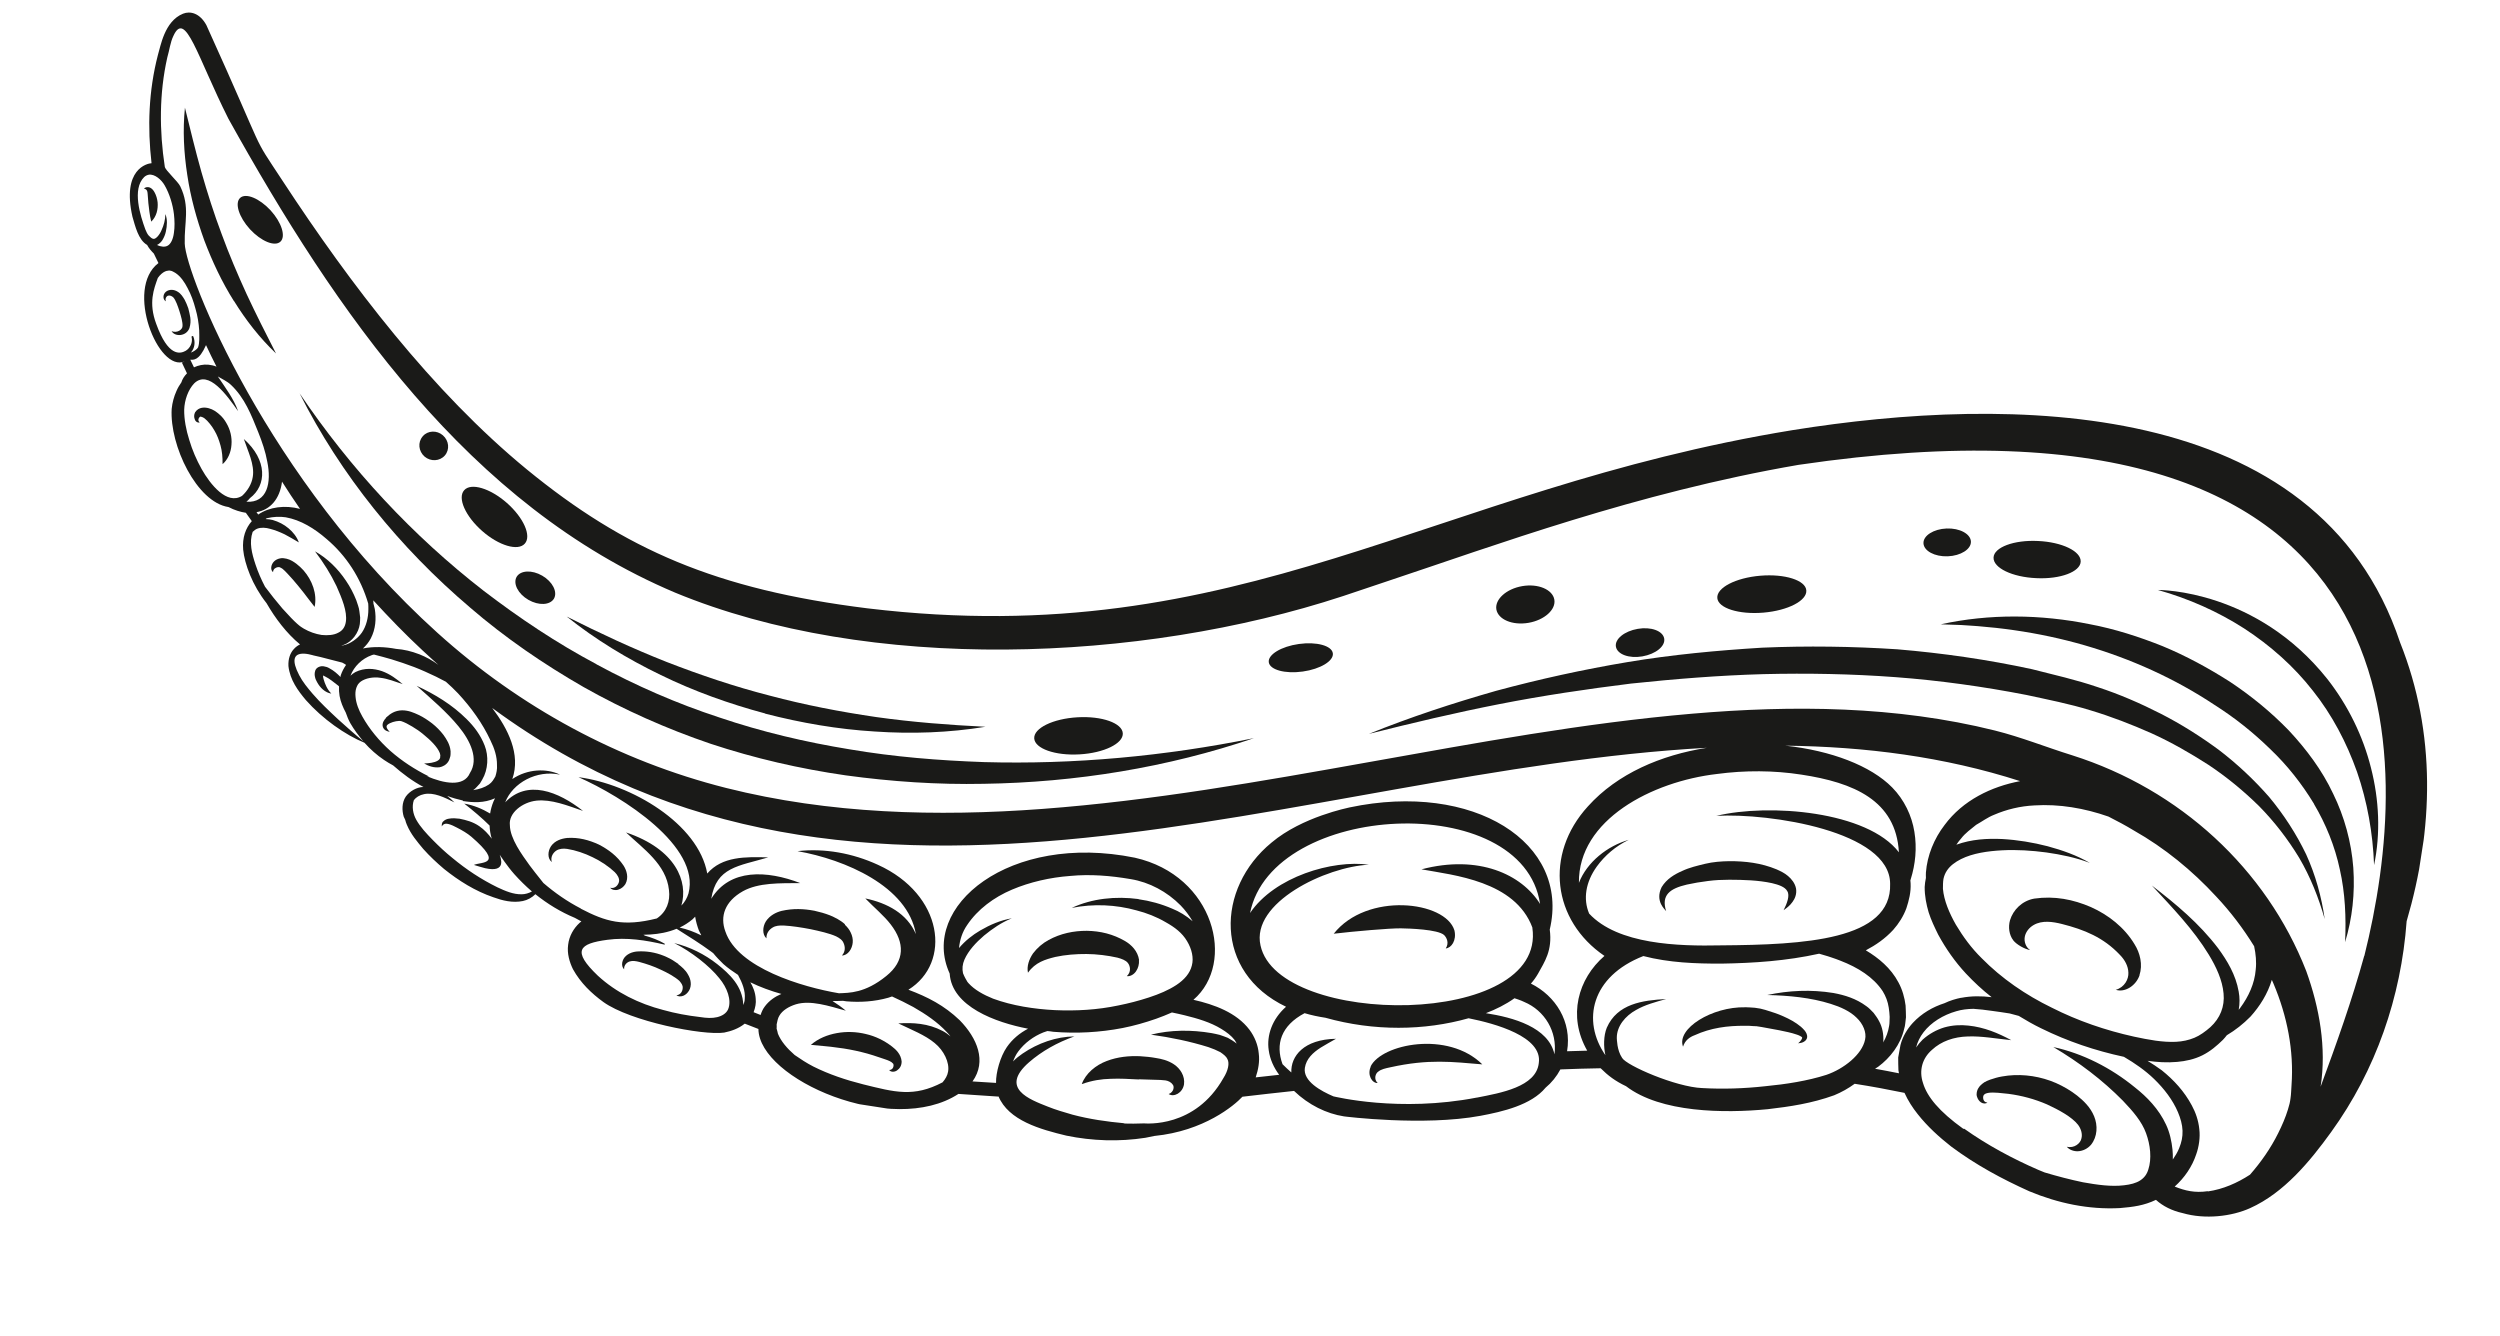 <svg width="320" height="171" viewBox="0 0 320 171" fill="none" xmlns="http://www.w3.org/2000/svg">
<g clip-path="url(#clip0_434_706)">
<path d="M273.876 124.798C273.428 126.153 272.012 127.076 270.821 126.697C271.949 126.376 272.48 125.315 272.433 124.509C272.416 123.644 271.959 122.839 271.325 122.201C269.251 120.002 266.798 118.995 263.913 118.267C262.75 117.978 261.402 117.769 260.313 118.398C259.745 118.72 259.292 119.275 259.173 119.904C259.054 120.532 259.307 121.262 259.857 121.607C259.184 121.502 258.112 120.904 257.699 120.365C257.163 119.656 257.036 118.666 257.279 117.797C257.681 116.457 258.832 115.298 260.384 115.021C262.987 114.649 265.371 115.127 267.635 116.105C269.853 117.096 271.913 118.689 273.216 120.855C273.926 121.979 274.299 123.461 273.848 124.837L273.876 124.798Z" fill="#1A1A18"/>
<path d="M253.92 138.572C254.467 138.247 255.029 138.097 255.504 137.955C256 137.816 256.507 137.744 257.036 137.675C259.097 137.455 261.224 137.786 263.164 138.626C264.132 139.057 265.042 139.587 265.869 140.233C266.675 140.876 267.56 141.704 268.046 142.88C268.532 144.056 268.481 145.494 267.651 146.53C267.205 147.043 266.602 147.316 266.035 147.357C265.467 147.399 264.855 147.174 264.55 146.782C265.526 147.02 266.304 146.32 266.413 145.755C266.592 145.157 266.357 144.452 265.98 143.962C265.187 142.954 263.496 142.044 262.006 141.359C260.45 140.686 258.795 140.235 257.061 140.009C256.233 139.923 255.198 139.784 254.558 139.879C254.226 139.935 253.978 140.005 253.872 140.269C253.788 140.536 253.85 141.107 254.386 141.125C254.185 141.31 253.824 141.275 253.57 141.106C253.315 140.937 253.141 140.673 253.043 140.334C252.941 140.016 253.058 139.538 253.227 139.284C253.403 138.987 253.677 138.75 253.941 138.575L253.92 138.572Z" fill="#1A1A18"/>
<path d="M145.787 122.876C145.831 123.423 145.69 123.919 145.41 124.328C145.131 124.738 144.658 125.01 144.236 124.944C144.843 124.37 144.656 123.629 144.368 123.26C144.098 122.916 143.588 122.729 143.03 122.578C141.8 122.3 140.383 122.123 139.069 122.113C137.755 122.104 136.358 122.21 135.086 122.487C133.807 122.806 132.521 123.168 131.579 124.51C131.406 123.685 131.718 122.784 132.222 122.042C132.764 121.328 133.437 120.742 134.214 120.324C135.746 119.483 137.417 119.138 139.12 119.144C140.841 119.174 142.464 119.555 144.026 120.467C144.816 120.935 145.641 121.732 145.805 122.901L145.787 122.876Z" fill="#1A1A18"/>
<path d="M170.699 119.539C174.946 114.136 185.029 115.314 186.167 119.094C186.465 120.37 185.775 121.341 185.054 121.402C185.505 120.717 185.2 120.044 184.846 119.687C184.053 118.959 180.383 118.843 179.307 118.827C177.93 118.807 173.295 119.209 170.702 119.518L170.699 119.539Z" fill="#1A1A18"/>
<path d="M145.783 138.173C144.542 138.11 143.346 138.032 142.173 138.087C140.982 138.118 139.835 138.285 138.467 138.763C138.96 137.394 140.269 136.324 141.665 135.807C143.064 135.269 144.551 135.134 145.922 135.195C146.606 135.237 147.307 135.303 147.957 135.425C148.61 135.527 149.466 135.703 150.268 136.237C151.069 136.772 151.696 137.732 151.554 138.789C151.383 139.884 150.255 140.486 149.591 140.037C150.279 139.777 150.327 139.051 150.103 138.822C149.911 138.534 149.552 138.348 149.194 138.293C148.815 138.234 148.32 138.222 147.676 138.208C147.031 138.194 146.389 138.159 145.765 138.149L145.783 138.173Z" fill="#1A1A18"/>
<path d="M110.823 132.354C112.053 132.631 113.194 133.197 114.176 133.954C114.678 134.334 115.337 134.954 115.41 135.871C115.412 136.411 115.16 136.782 114.823 137.01C114.507 137.241 114.009 137.25 113.817 136.962C114.444 136.951 114.457 136.176 114.274 136.105C114.092 135.882 113.726 135.739 113.255 135.58C112.253 135.23 111.268 134.904 110.27 134.663C109.273 134.422 108.247 134.219 107.188 134.098C106.114 133.931 105.024 133.87 103.792 133.743C104.74 132.92 105.912 132.454 107.132 132.234C108.353 132.014 109.618 132.059 110.844 132.357L110.823 132.354Z" fill="#1A1A18"/>
<path d="M127.803 140.364L122.68 140.022C114.185 145.563 97.135 138.147 97.078 131.708L95.329 131.027C94.516 131.677 93.584 131.986 92.693 132.171C89.978 132.569 80.687 130.738 77.233 128.259C75.722 127.161 74.312 125.821 73.336 124.051C72.895 123.141 72.568 122.054 72.721 120.935C72.852 119.812 73.412 118.841 74.193 118.121C74.269 118.047 74.342 117.993 74.415 117.94C74.136 117.789 73.858 117.638 73.58 117.486C71.756 116.729 70.063 115.689 68.529 114.458C68.096 114.887 67.528 115.209 66.927 115.331C65.612 115.602 64.305 115.269 63.162 114.854C60.827 114.06 58.724 112.741 56.826 111.216C55.892 110.424 55.007 109.596 54.18 108.67C53.399 107.728 52.594 106.805 52.075 105.559C51.996 105.374 51.921 105.168 51.869 104.945C51.804 104.805 51.74 104.666 51.675 104.526C51.45 103.758 51.414 102.738 51.945 101.957C52.442 101.258 53.386 100.736 54.205 100.734C52.81 99.999 51.478 98.994 50.321 97.973C49.923 97.76 49.528 97.526 49.157 97.274C48.239 96.657 47.386 95.899 46.652 95.073C44.178 94.063 41.282 92.016 39.154 89.614C38.135 88.399 37.118 87.033 36.919 85.254C36.831 83.32 38.082 82.63 38.406 82.486C36.684 81.075 35.219 79.121 34.115 77.203C32.293 74.913 31.299 72.148 31.125 70.352C30.999 68.8 31.445 67.596 32.231 66.704L31.469 65.637C30.774 65.529 30.011 65.302 29.254 64.904C25.186 64.294 21.701 57.021 21.975 52.339C22.057 51.532 22.262 50.765 22.591 50.039C22.762 49.634 22.992 49.26 23.213 48.949C23.345 48.517 23.6 48.125 23.933 47.788L23.283 46.414L23.632 46.253C20.292 47.762 15.93 36.965 20.281 33.671L19.693 32.458C19.413 32.177 19.079 31.823 18.829 31.353C17.701 30.703 17.306 28.937 16.953 27.739C15.572 21.634 18.855 20.914 19.397 20.891C18.863 16.277 19.022 11.641 20.212 7.036C20.551 5.967 21.034 2.719 23.427 1.753C24.347 1.378 25.573 1.677 26.414 3.21C34.525 21.104 31.898 16.64 36.206 23.199C44.801 36.315 55.313 50.138 67.441 60.091C79.936 70.317 91.645 75.458 111.069 77.871C159.067 83.621 182.942 62.647 229.476 55.052C257.034 50.637 296.658 50.599 307.208 82.228C311.867 93.891 311.487 106.195 308.049 117.916C307.339 127.623 304.117 136.982 298.378 144.915C295.658 148.679 292.363 152.676 288.026 154.635C285.658 155.713 282.233 156.108 279.385 155.278C278.03 154.981 276.849 154.388 275.961 153.581C274.424 154.313 273.059 154.489 271.355 154.634C267.331 154.851 263.408 154.004 259.762 152.489C256.255 150.908 252.871 149.088 249.741 146.747C248.204 145.537 246.728 144.207 245.466 142.609C244.816 141.796 244.225 140.884 243.776 139.887C241.686 139.454 239.569 139.061 237.4 138.724C236.597 139.311 235.723 139.801 234.778 140.194C231.899 141.235 229.118 141.645 226.262 141.978C220.68 142.513 212.582 142.442 208.13 139.032C206.763 138.388 205.798 137.656 204.884 136.737C203.175 136.774 201.444 136.807 199.728 136.886C199.241 137.803 198.601 138.588 197.834 139.224C196.002 141.442 192.332 142.296 189.489 142.825C182.206 144.175 172.157 142.917 172.031 142.897C169.799 142.55 167.512 141.44 165.636 139.638C163.42 139.877 161.226 140.118 159.029 140.381C157.993 141.493 154.119 144.775 147.746 145.404C147.368 145.474 146.987 145.566 146.61 145.637C143.273 146.154 139.817 146.049 136.495 145.361C133.189 144.567 129.074 143.431 127.792 140.298L127.803 140.364ZM99.426 131.728C99.481 131.931 99.538 132.112 99.572 132.312C99.961 133.278 100.746 134.198 101.715 135.039C102.474 135.567 103.258 136.077 104.096 136.509C106.097 137.511 108.25 138.233 110.491 138.797C114.521 139.79 116.936 140.489 120.646 138.541C121.013 138.123 121.281 137.647 121.356 137.162C121.557 136.007 120.825 134.469 119.637 133.508C118.396 132.474 116.686 131.82 114.981 130.994C116.855 130.875 118.8 130.983 120.654 131.961C121.013 132.147 121.363 132.395 121.667 132.658C121.525 132.463 121.358 132.286 121.192 132.109C120.029 130.85 118.507 129.815 116.903 128.897C116.029 128.416 115.106 127.971 114.18 127.547C114.019 127.608 113.859 127.669 113.701 127.71C111.92 128.21 110.113 128.317 108.346 128.172C108.198 128.15 108.051 128.127 107.904 128.104C107.448 128.119 107.014 128.138 106.562 128.133C107.151 128.505 107.734 128.919 108.268 129.369C106.036 128.741 103.736 127.996 101.882 128.549C100.953 128.837 100.142 129.336 99.757 130.01C99.557 130.324 99.492 130.746 99.412 131.122C99.425 131.318 99.416 131.511 99.408 131.703L99.426 131.728ZM96.01 125.674C96.388 126.294 96.683 127.03 96.731 127.836C96.796 128.385 96.68 128.993 96.462 129.563L97.356 129.918C97.481 129.527 97.649 129.143 97.918 128.797C98.488 128.044 99.233 127.555 100.017 127.224C98.654 126.84 97.306 126.35 96.003 125.716L96.01 125.674ZM83.256 119.615C82.951 119.633 82.671 119.632 82.366 119.65C82.426 119.68 82.483 119.732 82.543 119.763C83.432 120.009 84.287 120.336 85.059 120.78C85.119 120.811 85.099 120.937 85.039 120.906C82.647 120.34 80.204 119.961 77.759 120.293C74.082 120.779 73.184 121.697 76.527 124.892C78.867 127.046 81.773 128.468 84.883 129.275C86.433 129.71 88.005 129.997 89.616 130.183C90.458 130.313 91.121 130.352 91.792 130.197C92.442 130.039 92.967 129.711 93.2 129.186C93.681 128.031 93.071 126.404 92.07 125.213C90.826 123.639 88.441 121.78 86.299 120.713C88.294 121.196 90.197 122.139 91.829 123.428C93.346 124.634 95.08 126.241 95.138 128.645C95.241 128.402 95.325 128.135 95.329 127.834C95.42 126.834 95.019 125.801 94.465 124.787C93.819 124.363 93.177 123.918 92.589 123.395C92.14 122.958 91.693 122.501 91.295 122.007C91.218 121.952 91.143 121.876 91.044 121.817C89.632 120.778 88.136 119.855 86.604 118.884C85.499 119.338 84.345 119.547 83.256 119.615ZM89.756 119.697C89.656 119.509 89.556 119.321 89.459 119.111C89.246 118.539 89.078 117.952 88.98 117.333C88.877 117.446 88.773 117.559 88.648 117.669C88.127 118.106 87.577 118.452 86.995 118.729C87.954 118.942 88.851 119.276 89.732 119.715L89.756 119.697ZM74.344 116.311C77.537 117.972 79.762 118.641 84.071 117.562C85.323 116.721 85.812 115.373 85.628 113.921C85.277 110.63 82.329 108.64 80.13 106.551C86.524 108.709 88.122 112.863 87.216 115.915C87.653 115.465 87.949 114.95 88.128 114.352C89.684 108.358 79.719 101.978 74.047 99.479C80.791 100.353 89.403 105.445 90.528 111.812C92.424 109.604 95.434 109.662 98.333 109.745C94.512 110.878 91.693 110.979 91.04 115.042C93.436 111.142 98.183 111.405 102.437 113.036C99.802 113.059 97.1 112.962 95.094 114.075C92.778 115.376 92.133 117.305 92.848 119.228C94.428 123.918 102.741 126.353 107.385 127.139C108.688 127.082 110.727 127.14 113.443 124.929C115.857 122.996 115.81 120.658 114.015 118.33C113.155 117.204 111.91 116.191 110.759 114.998C113.558 115.583 116.109 116.929 117.231 119.563C116.197 113.447 108.167 110.021 102.08 108.946C105.527 108.554 109.115 109.197 112.376 110.696C120.756 114.501 121.837 123.234 116.276 126.686C118.742 127.608 120.86 128.692 122.85 130.598C125.082 132.886 126.327 135.841 124.481 138.424L127.493 138.612C127.461 137.29 128.038 135.244 128.872 134.036C129.569 133.022 130.51 132.241 131.59 131.675C127.443 130.88 121.829 128.843 121.558 124.615C117.648 116.046 129.197 106.534 145.255 109.784C155.445 112.078 158.238 123.257 152.761 127.973C155.427 128.581 158.266 129.604 159.929 131.805C160.591 132.684 161.027 133.766 161.119 134.837C161.26 135.873 161.051 136.941 160.729 137.905C161.737 137.803 162.727 137.676 163.735 137.574C163.056 136.67 162.553 135.599 162.393 134.409C162.121 132.555 162.812 130.461 164.613 128.864C155.357 124.449 155.624 113.703 162.767 107.843C166.686 104.547 172.602 103.394 172.738 103.351C188.637 99.994 201 107.87 198.368 118.982C198.727 121.67 197.706 123.108 196.864 124.639C196.6 125.094 196.296 125.522 195.957 125.9C199.12 127.471 201.217 130.774 200.586 134.559C201.454 134.522 202.299 134.502 203.164 134.485C200.638 130.058 201.984 125.283 205.371 122.357C198.72 117.829 197.642 109.355 203.255 103.214C207.035 99.011 212.621 96.643 218.48 95.719C166.386 98.567 110.087 125.293 63.001 90.621C65.024 93.287 66.675 96.543 65.578 99.717C67.529 98.401 69.956 98.325 71.682 99.154C68.697 98.518 65.632 100.2 64.661 102.703C67.47 99.752 71.418 101.271 74.627 103.798C72.602 103.095 70.571 102.283 68.664 102.483C66.865 102.678 65.076 104.062 65.264 105.623C65.28 107.33 66.812 109.402 67.787 110.761C68.25 111.394 68.758 112.012 69.262 112.652C69.372 112.777 69.461 112.898 69.55 113.02C71.015 114.283 72.611 115.394 74.348 116.29L74.344 116.311ZM145.724 115.099C147.201 115.307 148.649 115.705 150.043 116.309C150.937 116.664 151.844 117.215 152.661 117.924C152.215 117.186 151.717 116.505 151.121 115.894C149.389 114.137 147.119 112.921 144.743 112.53C142.159 112.086 139.539 111.873 136.977 112.122C134.425 112.309 131.832 112.898 129.523 113.877C127.214 114.857 125.143 116.39 123.795 118.403C123.185 119.279 122.856 120.285 122.755 121.349C123.547 120.414 124.482 119.675 125.477 119.096C126.734 118.364 128.098 117.777 129.514 117.544C128.182 118.071 127.02 118.883 125.958 119.753C124.913 120.648 123.954 121.686 123.455 122.817C123.188 123.422 123.139 124.019 123.267 124.578C123.364 124.788 123.437 125.015 123.558 125.206C123.64 125.37 123.744 125.537 123.829 125.68C123.886 125.732 123.918 125.801 123.975 125.853C124.748 126.707 125.901 127.339 127.119 127.83C129.567 128.728 132.347 129.16 135.043 129.298C137.763 129.419 140.484 129.259 143.137 128.7C144.472 128.433 145.776 128.096 147.071 127.671C148.366 127.247 149.566 126.743 150.575 126.08C151.583 125.416 152.317 124.581 152.558 123.583C152.814 122.63 152.56 121.49 151.942 120.467C151.328 119.422 150.385 118.693 149.193 118.033C148.047 117.359 146.766 116.858 145.459 116.525C142.834 115.794 139.987 115.654 137.183 116.211C139.787 114.997 142.811 114.69 145.748 115.081L145.724 115.099ZM196.144 118.723C193.92 112.768 186.078 112.025 181.946 111.275C189.275 109.35 194.784 111.931 197.131 115.705C194.93 100.993 162.843 102.633 160.007 116.865C163.144 112.217 170.58 110.027 175.223 110.684C169.728 110.931 160.105 115.542 161.346 121.021C163.637 131.539 198.024 131.615 196.141 118.744L196.144 118.723ZM190.193 129.687C193.667 130.227 198.218 131.473 198.972 134.956C199.357 132.06 197.729 129.347 195.096 128.248C194.656 128.028 193.977 127.815 193.854 127.775C192.738 128.572 191.477 129.196 190.193 129.687ZM283.918 121.374C285.092 122.98 286.173 124.767 286.551 126.918C286.692 127.674 286.698 128.473 286.555 129.249C286.611 129.171 286.687 129.097 286.742 129.019C287.833 127.549 288.589 125.875 288.731 124.128C288.843 123.132 288.744 122.102 288.53 121.12C287.135 118.853 285.506 116.702 283.674 114.756C280.61 111.432 277.071 108.53 273.125 106.299C272.081 105.662 270.985 105.082 269.886 104.523C266.798 103.439 263.561 102.894 260.403 103.093C258.6 103.18 256.852 103.599 255.234 104.297C254.407 104.622 253.699 105.159 252.943 105.581C252.276 106.125 251.55 106.638 251.035 107.313C250.803 107.557 250.606 107.85 250.413 108.122C252.378 107.414 254.356 107.311 256.284 107.395C258.272 107.509 260.206 107.831 262.093 108.318C263.977 108.827 265.838 109.482 267.499 110.452C265.686 109.761 263.804 109.382 261.927 109.112C260.046 108.863 258.146 108.741 256.276 108.839C254.427 108.94 252.531 109.206 251.011 109.963C250.262 110.343 249.605 110.823 249.209 111.431C248.985 111.763 248.842 112.129 248.762 112.505C248.696 112.926 248.698 113.336 248.695 113.767C248.827 115.277 249.507 116.871 250.354 118.362C251.278 119.908 252.346 121.368 253.656 122.65C256.207 125.247 259.307 127.369 262.636 128.986C265.955 130.667 269.518 131.889 273.167 132.693C275.004 133.086 276.805 133.431 278.521 133.352C279.368 133.311 280.172 133.134 280.887 132.835C281.578 132.554 282.308 132.02 282.932 131.47C284.164 130.345 284.785 128.845 284.616 127.157C284.468 125.473 283.678 123.753 282.715 122.18C280.756 118.963 278.062 116.171 275.438 113.347C278.502 115.7 281.501 118.194 283.918 121.374ZM251.035 127.723C252.325 127.471 253.639 127.481 254.93 127.638C253.757 126.722 252.645 125.687 251.628 124.601C250.242 123.112 249.06 121.419 248.087 119.628C247.628 118.693 247.187 117.784 246.868 116.785C246.573 115.768 246.351 114.698 246.359 113.534C246.376 113.148 246.435 112.769 246.518 112.372C246.512 112.134 246.503 111.916 246.517 111.681C246.683 109.506 247.556 107.355 248.907 105.601C251.254 102.428 254.89 100.684 258.579 99.984C248.842 96.853 238.776 95.57 228.529 95.446C234.342 96.068 239.475 98.009 242.211 100.807C243.738 102.361 244.714 104.411 245.041 106.468C245.386 108.55 245.171 110.631 244.572 112.544C244.565 112.586 244.559 112.629 244.528 112.689C244.55 112.821 244.552 112.951 244.557 113.06C244.618 114.191 244.346 115.249 244.017 116.256C243.643 117.276 243.044 118.219 242.338 119.015C241.299 120.148 240.092 120.975 238.824 121.641C240.443 122.605 242.03 123.908 242.997 125.741C243.501 126.661 243.792 127.699 243.916 128.711C243.925 129.208 243.976 129.712 243.964 130.207C243.885 130.712 243.891 131.231 243.731 131.703C243.267 133.723 241.926 135.414 240.414 136.538C240.271 136.624 240.149 136.713 240.007 136.798C241.035 136.98 242.04 137.179 243.065 137.381C243.042 137.248 243.02 137.115 242.998 136.983C242.974 136.439 242.972 135.9 242.969 135.36L243.26 133.765C243.535 132.686 244.117 131.719 244.844 130.926C245.983 129.701 247.404 128.886 248.902 128.406C249.578 128.08 250.325 127.851 251.059 127.706L251.035 127.723ZM241.936 113.128C241.947 106.397 226.525 104.045 219.694 104.43C226.438 102.802 239.045 103.832 243.059 109.095C242.691 102.435 237.243 100.165 230.585 99.153C227.026 98.6 223.361 98.591 219.771 99.07C211.492 100.027 201.998 104.918 202.101 113.003C203.14 110.338 205.745 108.283 208.477 107.499C206.821 108.299 205.429 109.485 204.387 110.92C202.955 112.92 202.621 115.069 203.409 116.939C207.086 120.897 214.814 121.127 220.289 121.006C230.912 120.93 242.174 120.349 241.936 113.128ZM59.242 102.465C58.553 102.315 57.893 102.126 57.242 101.874C57.567 102.14 57.871 102.403 58.169 102.708C56.869 102.053 55.505 101.389 54.279 101.651C53.723 101.759 53.246 102.052 52.973 102.419C52.695 103.239 52.852 104.17 53.292 104.95C53.799 105.849 54.593 106.706 55.394 107.52C56.195 108.335 57.023 109.111 57.925 109.834C59.682 111.293 61.599 112.562 63.663 113.573C64.688 114.056 65.719 114.496 66.781 114.467C67.212 114.469 67.687 114.327 68.087 114.109C67.288 113.424 66.54 112.682 65.841 111.905C64.923 110.877 63.982 109.437 63.964 109.412C64.062 109.751 64.915 111.761 62.102 111.13C61.581 111.006 61.152 110.853 60.657 110.711C61.609 110.276 64.592 110.783 60.333 107.101C59.838 106.679 59.147 106.269 58.467 105.926C58.129 105.744 57.787 105.583 57.456 105.489C57.126 105.394 56.783 105.384 56.549 105.779C56.536 105.583 56.54 105.282 56.759 105.122C56.939 104.934 57.215 104.826 57.435 104.795C57.924 104.699 58.37 104.746 58.815 104.794C59.693 104.973 60.523 105.188 61.342 105.747C61.984 106.192 62.502 106.747 62.946 107.356C62.772 106.811 62.689 106.237 62.669 105.673C61.659 104.674 60.591 103.775 59.418 102.859C60.594 103.063 61.709 103.517 62.736 104.13C62.818 103.603 62.963 103.086 63.171 102.579C63.236 102.438 63.301 102.297 63.362 102.177C61.947 102.821 60.517 102.728 59.253 102.532L59.242 102.465ZM38.292 86.417C38.739 87.284 39.375 88.052 40.014 88.799C41 89.944 42.112 90.98 43.241 92.04C44.32 93.006 45.379 93.969 46.528 94.902C45.907 94.18 45.334 93.422 44.841 92.569C44.605 92.144 44.418 91.683 44.255 91.205C43.904 90.546 43.602 89.852 43.464 89.076C43.397 88.677 43.375 88.263 43.395 87.857C43.356 87.829 43.317 87.801 43.282 87.753C42.723 87.321 42.15 86.843 41.608 86.587C41.509 86.528 41.407 86.491 41.347 86.46C41.349 86.589 41.361 86.786 41.423 86.946C41.605 87.579 41.871 88.224 42.41 88.782C41.61 88.658 40.955 88.017 40.572 87.289C40.471 87.1 40.371 86.912 40.323 86.668C40.272 86.444 40.23 86.157 40.376 85.769C40.599 85.308 41.194 85.228 41.443 85.288C41.717 85.331 41.963 85.412 42.139 85.526C42.717 85.831 43.174 86.226 43.581 86.656C43.591 86.593 43.604 86.508 43.614 86.445C43.777 85.953 44.017 85.515 44.297 85.106C44.141 84.995 43.983 84.906 43.803 84.813C42.493 84.502 41.361 84.153 40.149 83.9C39.98 83.874 36.28 82.566 38.292 86.417ZM47.573 83.867C46.341 84.301 45.325 85.287 44.858 86.487C45.06 86.303 45.279 86.143 45.491 86.025C46.658 85.451 47.851 85.55 48.895 85.906C49.937 86.284 50.767 86.909 51.548 87.57C50.564 87.244 49.631 86.862 48.677 86.757C47.771 86.616 46.792 86.809 46.188 87.233C46.041 87.34 45.913 87.471 45.831 87.588C45.748 87.704 45.679 87.866 45.608 88.049C45.486 88.419 45.469 88.804 45.512 89.221C45.581 90.03 45.919 90.903 46.377 91.707C47.288 93.337 48.542 94.848 49.982 96.129C51.443 97.413 53.087 98.489 54.93 99.4C54.825 99.384 54.719 99.368 54.635 99.355C56.779 100.27 59.371 100.802 60.156 98.939C61.296 97.153 60.23 94.851 58.707 92.996C57.165 91.117 55.241 89.481 53.327 87.781C55.641 88.853 57.87 90.191 59.737 92.056C60.672 92.978 61.515 94.08 62.038 95.434C62.564 96.767 62.488 98.503 61.728 99.787C61.639 99.946 61.549 100.105 61.436 100.281L61.02 100.735C60.889 100.887 60.739 101.015 60.569 101.139C61.342 101.022 62.047 100.786 62.579 100.416C62.99 100.134 63.199 99.757 63.409 99.38C63.541 98.947 63.658 98.469 63.614 97.923C63.627 96.868 63.296 95.802 62.769 94.749C61.75 92.563 60.313 90.571 58.632 88.756C58.129 88.246 57.626 87.737 57.074 87.263L55.816 86.614C54.872 86.165 53.946 85.741 53.01 85.38C52.053 85.016 51.089 84.693 50.102 84.389C49.381 84.169 48.633 83.988 47.866 83.783C47.776 83.812 47.688 83.82 47.597 83.849L47.573 83.867ZM53.633 83.729C54.527 84.084 55.362 84.537 56.115 85.107C55.474 84.511 54.77 83.906 54.094 83.261C51.889 81.214 49.808 79.057 47.78 76.844C47.781 76.973 47.804 77.106 47.802 77.257C47.853 77.481 47.926 77.708 47.974 77.953C48.173 79.17 48.093 80.517 47.452 81.734C47.205 82.213 46.834 82.652 46.456 83.003C47.879 82.728 49.292 82.796 50.697 83.057C51.699 83.127 52.676 83.365 53.612 83.726L53.633 83.729ZM34.018 66.443C34.319 66.446 34.635 66.495 34.906 66.559C35.669 66.785 36.349 67.128 36.939 67.63C37.512 68.107 37.999 68.722 38.255 69.431C37.603 69.049 37.032 68.701 36.433 68.393C35.83 68.105 35.221 67.859 34.6 67.698C34.002 67.519 33.403 67.49 32.921 67.675C32.715 67.751 32.517 67.914 32.34 68.081C31.872 69.432 32.234 70.847 32.705 72.258C33.028 73.236 33.441 74.185 33.924 75.102C34.639 76.054 35.378 76.989 36.145 77.884C37.947 79.89 38.437 80.204 38.892 80.469C39.604 80.881 40.382 81.153 41.161 81.274C41.946 81.353 42.71 81.299 43.274 80.998C43.856 80.722 44.166 80.252 44.268 79.599C44.474 78.272 43.765 76.587 43.079 75.035C42.347 73.497 41.413 72.014 40.321 70.572C41.908 71.465 43.254 72.796 44.287 74.338C44.814 75.11 45.247 75.932 45.604 76.829C45.745 77.304 45.957 77.747 46.005 78.272L46.101 79.043C46.104 79.302 46.079 79.6 46.058 79.877C45.905 80.997 45.08 82.142 44.006 82.536C43.891 82.583 43.782 82.588 43.688 82.638C43.775 82.63 43.884 82.625 43.975 82.596C44.845 82.407 45.791 81.734 46.318 80.975C46.877 80.156 47.153 79.076 47.151 77.976C47.166 77.741 47.139 77.499 47.133 77.261C46.175 73.984 44.332 71.13 41.797 68.988C40.258 67.649 38.487 66.554 36.577 66.214C35.819 66.097 34.992 66.141 34.21 66.321C34.164 66.336 34.094 66.368 34.049 66.383L34.018 66.443ZM32.838 65.569L33.052 65.861C34.498 64.877 36.5 64.627 38.405 65.139C37.611 64.002 36.844 62.825 36.099 61.652C35.816 63.895 34.569 65.255 32.863 65.551L32.838 65.569ZM30.489 52.647C29.058 50.612 26.688 47.267 24.854 49.075C24.082 49.883 23.616 51.213 23.577 52.436C23.559 53.663 23.82 55.042 24.226 56.313C24.608 57.602 25.147 58.851 25.805 60.032C26.92 62.017 29.052 64.679 30.986 63.469C31.69 62.823 32.214 61.955 32.354 61.049C32.621 59.472 31.708 57.712 31.211 56.19C34.243 58.883 34.149 62.126 31.998 63.756C31.864 63.929 31.711 64.078 31.538 64.223C34.227 64.404 34.766 61.769 34.211 59.094C33.979 57.806 33.549 56.553 33.051 55.31C32.165 53.102 31.318 50.92 29.569 49.268C29.08 48.803 28.454 48.533 27.882 48.186C28.862 49.654 29.903 51.002 30.503 52.692L30.489 52.647ZM24.828 47.021C25.386 46.762 26.012 46.622 26.65 46.678C27.011 46.713 27.366 46.789 27.711 46.929C27.216 45.946 26.822 45.152 26.37 44.175C25.471 46.215 24.74 46.058 24.355 46.041L24.828 47.021ZM21.553 34.646C21.272 34.645 20.969 34.792 20.671 35.048C20.497 35.194 20.338 35.385 20.2 35.579C19.704 36.969 18.977 38.733 19.998 41.459C21.505 45.642 23.022 45.317 23.754 44.912C24.346 44.573 24.702 43.808 24.523 43.155C24.479 43.019 24.685 42.943 24.75 43.082C25.027 43.794 24.927 44.577 24.432 45.126C24.705 45.038 24.99 44.867 25.219 44.644C25.271 44.587 25.302 44.527 25.354 44.47C25.554 43.876 25.514 43.158 25.498 42.292C25.442 41.399 25.292 40.426 25.022 39.521C24.778 38.599 24.463 37.708 24.027 36.907C23.615 36.088 23.102 35.361 22.456 34.937C22.301 34.827 22.157 34.783 21.998 34.693C21.851 34.67 21.71 34.605 21.577 34.628L21.553 34.646ZM19.039 22.367C18.839 22.401 18.63 22.498 18.453 22.664C16.876 24.21 17.965 27.616 18.6 29.354C18.726 29.654 18.852 29.954 19.037 30.155C19.221 30.357 19.451 30.543 19.598 30.566C19.904 30.678 20.43 30.07 20.676 29.461C20.967 28.837 21.162 28.134 21.168 27.401C21.449 28.092 21.391 28.881 21.231 29.633C21.151 30.009 21.008 30.375 20.778 30.749C20.636 30.965 20.404 31.209 20.101 31.356C20.58 31.603 21.113 31.643 21.444 31.457C21.866 31.242 22.16 30.597 22.26 29.815C22.378 29.056 22.355 28.233 22.265 27.421C22.115 26.167 21.7 24.808 21.072 23.718C20.682 23.032 19.815 22.229 19.018 22.364L19.039 22.367ZM302.639 122.34C308.724 98.02 311.851 47.479 230.209 59.502C209.446 63.074 191.179 69.881 177.717 74.349C177.581 74.393 171.483 76.445 171.87 76.311C145.871 84.851 111.272 86.144 86.408 75.853C60.018 64.699 42.987 39.938 29.233 15.191C25.214 7.187 23.732 1.175 22.183 4.624C21.802 5.406 21.688 6.424 21.414 7.352C20.375 11.959 20.389 16.73 21.095 21.349C21.173 21.814 22.787 23.23 23.077 23.857C24.347 26.514 23.576 28.422 23.645 31.173C23.762 35.14 34.207 61.337 55.978 80.987C66.531 90.522 79.161 97.382 92.962 100.863C106.162 104.186 119.908 104.552 133.414 103.543C147.488 102.492 161.416 100.017 175.302 97.535C189.01 95.09 202.734 92.54 216.614 91.351C229.509 90.247 242.692 90.353 255.336 93.504C258.741 94.356 261.926 95.649 265.259 96.684C279.01 101.043 290.089 111.221 295.197 124.291C296.885 128.976 297.814 134.105 297.038 139.098C299.09 133.526 301.072 127.987 302.611 122.379L302.639 122.34ZM282.62 152.501C284.562 152.22 286.368 151.421 288 150.359C289.415 148.745 290.664 146.954 291.606 145.05C292.107 144.049 292.544 143.038 292.852 142.029C293.015 141.536 293.139 141.016 293.19 140.549C293.265 140.065 293.272 139.462 293.315 138.908C293.638 134.47 292.752 130.039 291.018 125.929C290.935 125.765 290.856 125.58 290.795 125.42C290.258 127.213 289.255 128.805 288.058 130.13C287.136 131.065 286.129 131.858 285.036 132.508C284.873 132.72 284.714 132.911 284.534 133.099C283.747 133.862 282.949 134.557 281.896 135.084C280.868 135.594 279.753 135.83 278.682 135.923C277.37 136.043 276.111 135.955 274.886 135.786C275.496 136.162 276.103 136.558 276.704 136.996C278.238 138.227 279.586 139.688 280.555 141.5C281.041 142.395 281.399 143.422 281.51 144.518C281.644 145.596 281.458 146.797 281.114 147.757C280.589 149.337 279.613 150.76 278.36 151.882C279.68 152.411 280.948 152.716 282.582 152.473L282.62 152.501ZM251.429 144.484C254.343 146.555 257.607 148.313 260.941 149.759C261.204 149.865 261.447 149.967 261.711 150.073C263.36 150.566 264.997 150.993 266.627 151.333C268.431 151.656 270.246 151.916 271.873 151.716C272.685 151.626 273.425 151.439 273.954 151.09C274.483 150.74 274.811 150.295 274.997 149.655C275.203 149.018 275.279 148.253 275.217 147.402C275.152 146.572 274.968 145.81 274.697 145.056C274.155 143.548 273.002 142.225 271.722 140.883C269.132 138.258 266.143 135.982 262.824 134.021C266.6 134.845 270.197 136.676 273.259 139.18C274.797 140.39 276.324 141.943 277.26 143.966C277.73 144.966 277.967 146.082 278.08 147.157C278.127 147.552 278.125 147.983 278.122 148.415C278.429 147.966 278.718 147.493 278.926 146.986C279.244 146.194 279.39 145.526 279.364 144.724C279.334 143.942 279.112 143.153 278.781 142.368C278.119 140.798 277.007 139.352 275.732 138.118C274.588 137.013 273.264 136.095 271.86 135.273C268.208 134.49 264.642 133.289 261.256 131.62C260.273 131.143 259.343 130.61 258.397 130.032C258.004 129.928 257.631 129.827 257.238 129.723C256.458 129.601 255.7 129.484 254.939 129.387C254.139 129.263 253.353 129.184 252.585 129.129C251.849 129.145 251.104 129.223 250.402 129.438C248.733 129.912 247.184 130.858 246.21 132.131C245.75 132.728 245.432 133.391 245.261 134.076C245.512 133.705 245.803 133.362 246.108 133.064C246.909 132.347 247.877 131.807 248.873 131.509C249.91 131.217 250.954 131.163 251.95 131.275C253.967 131.48 255.769 132.235 257.44 133.141C255.528 132.952 253.664 132.598 251.885 132.667C250.109 132.715 248.493 133.262 247.282 134.39C246.061 135.452 245.601 137.02 246.148 138.637C246.675 140.38 248.195 142.256 251.3 144.486L251.429 144.484ZM217.862 139.271C220.534 139.427 223.266 139.333 225.943 139.037C228.613 138.783 231.377 138.349 233.782 137.579C235.992 136.822 238.347 134.987 238.732 133.062C238.94 132.145 238.465 131.036 237.636 130.26C236.815 129.442 235.586 128.884 234.331 128.495C231.781 127.689 228.976 127.426 226.203 127.362C228.947 126.774 231.815 126.637 234.676 127.103C236.102 127.367 237.585 127.814 238.899 128.794C239.231 129.019 239.525 129.345 239.823 129.65C240.072 129.991 240.324 130.31 240.521 130.708C240.943 131.464 241.118 132.419 241.065 133.317C241.059 133.359 241.052 133.401 241.046 133.443C241.431 132.769 241.693 132.055 241.807 131.317C241.887 130.941 241.841 130.546 241.878 130.163C241.874 129.774 241.807 129.375 241.76 128.98C241.643 128.207 241.383 127.519 240.987 126.875C239.801 125.072 237.815 123.836 235.577 122.971C235.211 122.828 234.824 122.681 234.433 122.556C234.106 122.44 233.797 122.349 233.467 122.255C233.259 122.201 233.055 122.126 232.848 122.072C228.671 122.999 224.487 123.276 220.336 123.344C217.057 123.352 213.646 123.232 210.35 122.375C203.669 124.984 202.442 130.662 205.49 135.062C205.247 133.989 205.249 132.587 205.668 131.551C207.008 128.48 210.248 128.034 213.27 127.877C211.918 128.25 210.545 128.619 209.406 129.284C208.062 130.024 206.931 131.337 206.951 132.873C206.97 133.027 206.951 134.404 207.634 135.417C208.195 136.388 214.497 139.136 217.883 139.274L217.862 139.271ZM189.054 140.492C192.057 139.901 196.642 139.125 196.966 136.068C197.471 132.673 191.346 131.01 187.978 130.336C182.316 131.937 175.856 132.013 169.657 130.273C168.751 130.133 167.873 129.953 166.987 129.686C163.957 131.286 163.24 133.678 164.161 136.216C164.534 136.597 164.912 136.937 165.291 137.276C165.205 135.191 166.877 133.035 171.007 132.964C170.342 133.357 169.663 133.705 169.064 134.086C168.059 134.729 167.202 135.523 167.022 136.682C166.757 138.388 169.084 139.656 170.682 140.336C170.85 140.362 179.093 142.419 189.033 140.489L189.054 140.492ZM143.744 143.811C144.624 143.84 145.532 143.83 146.421 143.795C146.68 143.792 152.966 144.424 156.595 137.997C157.195 137.054 157.408 136.095 157.105 135.551C156.979 135.251 156.615 134.958 156.205 134.678C155.747 134.434 155.24 134.226 154.667 134.029C152.322 133.298 149.877 132.789 147.323 132.436C149.835 131.812 152.491 131.793 155.096 132.24C155.433 132.293 155.784 132.39 156.118 132.464C156.469 132.562 156.811 132.723 157.159 132.841C157.536 133.051 157.931 133.285 158.295 133.579C158.21 133.436 158.148 133.275 158.042 133.129C157.611 132.566 156.993 132.104 156.323 131.697C154.965 130.861 153.295 130.364 151.612 129.952C151.071 129.825 150.551 129.701 150.007 129.595C149.334 129.9 148.647 130.16 147.984 130.402C146.57 130.895 145.149 131.3 143.68 131.589C140.768 132.151 137.767 132.311 134.828 132.07C134.575 132.031 134.323 131.991 134.067 131.973C133.885 132.031 133.703 132.089 133.543 132.151C132.301 132.648 131.133 133.503 130.339 134.587C130.042 134.973 129.844 135.417 129.667 135.864C130.051 135.47 130.468 135.147 130.878 134.865C132.857 133.511 135.206 132.69 137.518 132.66C135.327 133.442 133.366 134.54 131.721 135.967C127.903 139.301 131.78 140.723 134.117 141.647C135.152 142.067 136.206 142.36 137.278 142.677C139.432 143.249 141.668 143.575 143.986 143.784C143.919 143.795 143.832 143.803 143.765 143.814L143.744 143.811Z" fill="#1A1A18"/>
<path d="M108.143 118.367C108.444 118.651 108.717 118.974 108.893 119.368C109.09 119.766 109.19 120.234 109.149 120.638C109.088 121.448 108.523 122.31 107.769 122.301C108.237 121.791 108.181 121.178 107.99 120.738C107.821 120.302 107.447 120.071 107.028 119.855C106.161 119.462 104.89 119.178 103.763 118.938C102.632 118.719 101.368 118.523 100.299 118.465C99.784 118.45 99.283 118.48 98.9 118.722C98.472 118.979 98.081 119.415 98.103 120.109C97.554 119.614 97.6 118.628 98.03 117.94C98.512 117.195 99.31 116.779 100.051 116.592C101.526 116.261 102.854 116.316 104.238 116.574C104.926 116.724 105.587 116.913 106.238 117.165C106.864 117.435 107.548 117.757 108.153 118.304L108.143 118.367Z" fill="#1A1A18"/>
<path d="M212.692 113.547C213.329 112.503 214.349 111.906 215.297 111.492C216.252 111.037 217.28 110.808 218.244 110.569C219.275 110.319 220.343 110.248 221.338 110.23C223.366 110.221 225.422 110.454 227.407 111.28C227.911 111.51 228.414 111.739 228.871 112.133C229.309 112.504 229.764 113.049 229.894 113.738C230.003 114.424 229.758 115.033 229.433 115.457C229.126 115.906 228.712 116.208 228.299 116.511C228.734 115.651 229.133 114.612 228.766 114.059C228.483 113.519 227.643 113.237 226.81 113.043C225.1 112.67 223.189 112.61 221.357 112.606C220.407 112.61 219.539 112.647 218.636 112.766C217.691 112.878 216.782 113.039 215.912 113.228C213.763 113.735 212.601 114.547 213.269 116.636C213.208 116.475 211.777 115.412 212.692 113.547Z" fill="#1A1A18"/>
<path d="M223.329 128.923C223.76 128.925 224.184 128.969 224.612 128.992L224.928 129.041L225.138 129.074L225.328 129.104C225.556 129.161 225.743 129.211 225.95 129.265C226.752 129.519 227.535 129.749 228.3 130.105C229.046 130.436 229.804 130.834 230.511 131.419C230.681 131.575 230.851 131.731 231.014 131.929C231.156 132.123 231.349 132.412 231.314 132.774C231.259 133.132 230.994 133.306 230.785 133.403C230.576 133.5 230.38 133.513 230.159 133.543C230.455 133.309 230.779 132.885 230.648 132.756C230.574 132.68 230.257 132.501 229.926 132.407C229.251 132.173 228.496 132.034 227.745 131.874C226.986 131.756 226.238 131.575 225.48 131.457L224.827 131.356L224.463 131.343C224.101 131.308 223.716 131.291 223.369 131.302C221.13 131.278 218.971 131.568 216.928 132.502C216.265 132.745 215.681 133.172 215.427 133.974C214.558 131.66 219.158 128.836 223.392 128.932L223.329 128.923Z" fill="#1A1A18"/>
<path d="M175.441 136.5C176.857 133.635 185.324 131.886 189.737 136.239C185.904 135.924 182.883 135.52 177.969 136.612C177.322 136.749 176.787 136.86 176.416 137.169C176.082 137.376 175.795 138.109 176.341 138.625C175.623 138.664 174.97 137.592 175.459 136.524L175.441 136.5Z" fill="#1A1A18"/>
<path d="M49.391 91.873C49.946 91.355 50.527 90.949 51.459 90.921C52.321 90.926 52.944 91.217 53.588 91.511C54.212 91.802 54.777 92.192 55.317 92.599C55.855 93.028 56.34 93.513 56.77 94.076C57.176 94.657 57.596 95.284 57.676 96.159C57.664 96.373 57.695 96.593 57.638 96.822C57.559 97.047 57.527 97.258 57.386 97.473C57.124 97.907 56.657 98.137 56.279 98.207C55.489 98.3 54.859 98.052 54.284 97.725C54.935 97.697 55.593 97.626 56.021 97.369C56.234 97.251 56.323 97.092 56.346 96.945C56.356 96.882 56.333 96.749 56.364 96.689C56.356 96.601 56.309 96.486 56.301 96.399C55.977 95.571 55.074 94.719 54.194 94C53.755 93.63 53.268 93.295 52.774 93.003C52.302 92.714 51.763 92.436 51.372 92.31C51.042 92.216 50.374 92.349 49.931 92.561C49.698 92.676 49.507 92.797 49.48 92.966C49.451 93.155 49.643 93.444 49.888 93.676C49.575 93.606 49.199 93.526 49.012 93.066C48.852 92.566 49.177 92.142 49.409 91.897L49.391 91.873Z" fill="#1A1A18"/>
<path d="M28.057 53.024C28.439 53.342 28.745 53.735 28.981 54.16C29.477 54.992 29.712 55.978 29.628 56.936C29.568 57.876 29.186 58.809 28.488 59.413C28.499 58.508 28.424 57.742 28.231 57.043C28.038 56.344 27.796 55.68 27.435 55.085C27.267 54.778 27.071 54.511 26.855 54.24C26.638 53.969 26.397 53.715 26.185 53.553C25.973 53.391 25.745 53.334 25.66 53.321C25.503 53.361 25.196 53.809 25.567 54.061C25.337 54.155 25.019 53.976 24.936 53.683C24.824 53.428 24.81 53.102 24.968 52.782C25.422 52.075 26.215 52.112 26.731 52.257C27.29 52.409 27.696 52.709 28.057 53.024Z" fill="#1A1A18"/>
<path d="M37.939 72.164C38.267 72.41 38.586 72.718 38.863 73.02C39.959 74.291 40.62 76.011 40.273 77.684C39.73 77.017 39.306 76.411 38.855 75.845C38.404 75.279 37.971 74.737 37.513 74.213C37.052 73.71 36.541 73.112 36.177 72.818C36.081 72.739 35.979 72.701 35.88 72.643C35.803 72.588 35.697 72.571 35.565 72.594C35.32 72.642 34.974 72.783 34.948 73.232C34.563 72.934 34.692 72.243 35.073 71.87C35.253 71.683 35.535 71.532 35.847 71.473C36.137 71.41 36.41 71.452 36.681 71.516C37.201 71.64 37.61 71.919 37.939 72.164Z" fill="#1A1A18"/>
<path d="M79.242 112.821C79.301 112.442 79.047 111.992 78.692 111.635C77.921 110.911 76.886 110.211 75.862 109.728C74.84 109.224 73.672 108.827 72.598 108.66C72.093 108.582 71.568 108.63 71.182 108.893C70.796 109.157 70.43 109.705 70.634 110.34C70.054 109.905 70.096 108.941 70.541 108.298C71.038 107.598 71.855 107.337 72.6 107.258C74.061 107.161 75.385 107.518 76.653 108.104C77.89 108.749 78.974 109.543 79.815 110.795C80.214 111.418 80.505 112.326 80.051 113.162C79.824 113.515 79.504 113.768 79.12 113.881C78.757 113.997 78.318 113.907 78.101 113.636C78.765 113.804 79.18 113.221 79.245 112.8L79.242 112.821Z" fill="#1A1A18"/>
<path d="M86.806 123.403C87.248 123.752 87.746 124.153 88.065 124.742C88.236 125.028 88.377 125.373 88.408 125.723C88.461 126.077 88.372 126.516 88.199 126.791C88.024 127.087 87.771 127.329 87.471 127.455C87.171 127.581 86.806 127.567 86.573 127.402C87.144 127.339 87.37 126.856 87.386 126.471C87.421 126.109 87.204 125.838 86.949 125.54C86.362 125.017 85.427 124.505 84.561 124.112C83.698 123.697 82.756 123.378 81.824 123.126C81.368 123.011 80.968 122.949 80.604 123.066C80.266 123.164 79.845 123.509 79.887 124.076C79.437 123.639 79.61 122.803 80.134 122.345C80.682 121.869 81.389 121.763 81.992 121.771C83.158 121.758 84.303 122.022 85.349 122.508C85.874 122.74 86.364 123.054 86.831 123.385L86.806 123.403Z" fill="#1A1A18"/>
<path d="M23.628 38.356C23.81 38.708 23.969 39.078 24.102 39.465C24.283 40.248 24.557 40.981 24.249 41.991C23.841 43.092 22.37 43.123 21.966 42.391C22.719 42.681 23.382 42.158 23.363 41.724C23.393 41.254 23.171 40.464 22.968 39.828C22.765 39.193 22.497 38.417 22.185 38.067C22.015 37.911 21.775 37.788 21.551 37.839C21.355 37.852 21.061 38.216 21.244 38.568C20.839 38.397 20.797 37.7 21.241 37.338C21.682 36.996 22.279 37.046 22.73 37.332C23.185 37.597 23.421 38.022 23.628 38.356Z" fill="#1A1A18"/>
<path d="M19.771 24.595C20.007 25.02 20.116 25.425 20.174 25.887C20.254 26.763 20.04 27.722 19.357 28.371C19.133 27.452 19.09 26.755 18.991 26.006L18.905 24.892C18.886 24.738 18.888 24.587 18.841 24.472C18.797 24.336 18.691 24.19 18.438 24.151C18.579 23.935 18.929 23.903 19.193 24.009C19.475 24.139 19.653 24.382 19.771 24.595Z" fill="#1A1A18"/>
<path d="M242.909 83.115C248.678 83.602 254.415 84.428 260.091 85.655C262.891 86.37 265.726 87.005 268.511 87.955C271.303 88.863 273.989 90.036 276.607 91.37C279.204 92.701 281.699 94.275 284.058 96.023C286.391 97.809 288.536 99.825 290.459 102.023C292.331 104.277 293.931 106.747 295.186 109.359C296.392 112.006 297.162 114.822 297.565 117.647C296.785 114.893 295.729 112.248 294.297 109.803C292.838 107.398 291.114 105.166 289.158 103.18C287.175 101.232 285.014 99.451 282.688 97.903C280.335 96.394 277.919 95.004 275.38 93.855C272.838 92.727 270.234 91.718 267.556 90.914C264.901 90.091 262.138 89.554 259.384 88.954C253.858 87.88 248.264 87.097 242.636 86.676C237.008 86.255 231.352 86.153 225.701 86.29C220.048 86.448 214.391 86.906 208.757 87.499C203.127 88.199 197.498 89.029 191.915 90.126C186.331 91.222 180.778 92.538 175.212 93.939C180.528 91.788 185.982 90.002 191.511 88.423C197.048 86.931 202.675 85.691 208.365 84.741C214.056 83.791 219.789 83.257 225.559 82.902C231.334 82.655 237.123 82.735 242.888 83.112L242.909 83.115Z" fill="#1A1A18"/>
<path d="M76.354 85.036C81.388 87.76 86.658 90.067 92.077 91.836C97.486 93.669 103.082 94.991 108.761 95.916C114.413 96.881 120.164 97.342 125.933 97.548C137.464 97.872 149.06 96.803 160.506 94.482C149.441 98.243 137.693 100.151 125.911 100.328C120.026 100.449 114.115 100.049 108.244 99.245C102.38 98.399 96.591 97.068 90.951 95.2C85.338 93.292 79.891 90.871 74.715 87.953C69.567 84.996 64.674 81.647 60.185 77.778C51.173 70.121 43.608 60.791 38.35 50.351C44.889 60.04 52.835 68.589 61.92 75.631C66.489 79.124 71.275 82.327 76.336 85.012L76.354 85.036Z" fill="#1A1A18"/>
<path d="M296.192 102.891C294.629 100.318 292.775 97.959 290.576 95.87C288.422 93.766 286.043 91.865 283.471 90.235C278.389 86.857 272.765 84.322 266.864 82.607C260.941 80.889 254.754 80.036 248.411 79.914C254.619 78.548 261.186 78.618 267.521 79.904C270.705 80.507 273.807 81.506 276.812 82.707C279.811 83.949 282.694 85.519 285.422 87.259C288.139 89.062 290.685 91.14 292.971 93.501C295.208 95.899 297.228 98.586 298.638 101.588C300.096 104.555 300.973 107.798 301.222 111.051C301.451 114.302 301.098 117.548 300.171 120.597C300.318 117.427 300.179 114.298 299.501 111.302C298.866 108.312 297.71 105.479 296.189 102.912L296.192 102.891Z" fill="#1A1A18"/>
<path d="M296.047 88.413C293.62 85.296 290.605 82.627 287.256 80.445C283.883 78.282 280.171 76.627 276.203 75.514C276.526 75.521 288.824 75.489 297.916 86.934C300.542 90.298 302.459 94.199 303.485 98.285C304.532 102.374 304.727 106.677 303.881 110.731C303.724 106.607 303.01 102.591 301.701 98.806C300.366 95.039 298.502 91.491 296.029 88.389L296.047 88.413Z" fill="#1A1A18"/>
<path d="M97.938 91.323C93.341 90.091 88.846 88.486 84.576 86.399C80.303 84.333 76.222 81.865 72.539 78.92C76.76 81.043 80.983 83.015 85.311 84.723C89.643 86.409 94.049 87.892 98.529 89.041C103.002 90.232 107.567 91.114 112.164 91.785C116.765 92.434 121.432 92.793 126.14 93.028C121.471 93.791 116.701 93.956 111.985 93.634C107.241 93.35 102.537 92.533 97.934 91.344L97.938 91.323Z" fill="#1A1A18"/>
<path d="M29.942 38.538C28.402 36.098 27.171 33.468 26.146 30.763C25.167 28.044 24.393 25.248 23.973 22.399C23.532 19.548 23.378 16.654 23.672 13.787C24.361 16.57 25.015 19.303 25.78 22.011C26.549 24.698 27.388 27.353 28.366 29.943C29.319 32.551 30.409 35.115 31.569 37.647C32.749 40.182 34.021 42.688 35.328 45.243C33.242 43.257 31.462 40.974 29.946 38.517L29.942 38.538Z" fill="#1A1A18"/>
<path d="M231.207 75.559C231.327 76.872 228.864 78.151 225.717 78.417C222.57 78.683 219.919 77.84 219.817 76.552C219.697 75.238 222.161 73.96 225.308 73.693C228.454 73.427 231.106 74.27 231.207 75.559Z" fill="#1A1A18"/>
<path d="M198.954 76.742C199.185 78.029 197.683 79.371 195.644 79.723C193.584 80.072 191.764 79.293 191.533 78.006C191.322 76.722 192.804 75.377 194.843 75.024C196.881 74.672 198.722 75.454 198.954 76.742Z" fill="#1A1A18"/>
<path d="M137.911 91.813C141.044 91.631 143.64 92.552 143.718 93.859C143.795 95.165 141.321 96.377 138.187 96.559C135.053 96.742 132.457 95.82 132.38 94.514C132.302 93.207 134.777 91.995 137.911 91.813Z" fill="#1A1A18"/>
<path d="M59.415 62.749C60.28 61.762 62.733 62.488 64.877 64.375C67.021 66.261 68.06 68.602 67.174 69.586C66.308 70.573 63.855 69.847 61.711 67.961C59.567 66.074 58.528 63.734 59.415 62.749Z" fill="#1A1A18"/>
<path d="M255.174 71.363C255.226 70.055 257.791 69.094 260.852 69.246C263.936 69.38 266.384 70.558 266.329 71.887C266.277 73.195 263.712 74.156 260.652 74.004C257.567 73.871 255.119 72.692 255.174 71.363Z" fill="#1A1A18"/>
<path d="M252.277 69.317C252.319 70.294 250.98 71.143 249.309 71.207C247.638 71.271 246.246 70.516 246.204 69.538C246.161 68.561 247.501 67.712 249.172 67.647C250.842 67.583 252.235 68.339 252.277 69.317Z" fill="#1A1A18"/>
<path d="M209.629 80.493C211.336 80.197 212.845 80.755 213.017 81.731C213.189 82.707 211.932 83.72 210.225 84.016C208.519 84.312 207.009 83.754 206.837 82.778C206.665 81.802 207.923 80.788 209.629 80.493Z" fill="#1A1A18"/>
<path d="M170.604 83.622C170.734 84.592 169.018 85.642 166.748 85.958C164.477 86.274 162.534 85.735 162.404 84.765C162.274 83.796 163.99 82.746 166.261 82.43C168.531 82.114 170.475 82.653 170.604 83.622Z" fill="#1A1A18"/>
<path d="M70.912 76.617C70.413 77.468 68.956 77.543 67.63 76.776C66.305 76.01 65.646 74.699 66.123 73.845C66.622 72.995 68.079 72.919 69.404 73.686C70.73 74.453 71.389 75.764 70.912 76.617Z" fill="#1A1A18"/>
<path d="M54.106 55.839C54.76 55.1 55.912 55.041 56.691 55.723C57.469 56.405 57.594 57.546 56.936 58.307C56.282 59.047 55.13 59.105 54.349 58.445C53.57 57.763 53.446 56.621 54.103 55.861L54.106 55.839Z" fill="#1A1A18"/>
<path d="M30.742 25.328C31.47 24.665 33.213 25.388 34.635 26.925C36.053 28.483 36.616 30.275 35.888 30.939C35.159 31.602 33.417 30.879 31.995 29.342C30.576 27.784 30.013 25.992 30.742 25.328Z" fill="#1A1A18"/>
</g>
<defs>
<clipPath id="clip0_434_706">
<rect width="125" height="303" fill="white" transform="matrix(-0.153 0.988 0.988 0.153 20.184 0.969)"/>
</clipPath>
</defs>
</svg>
